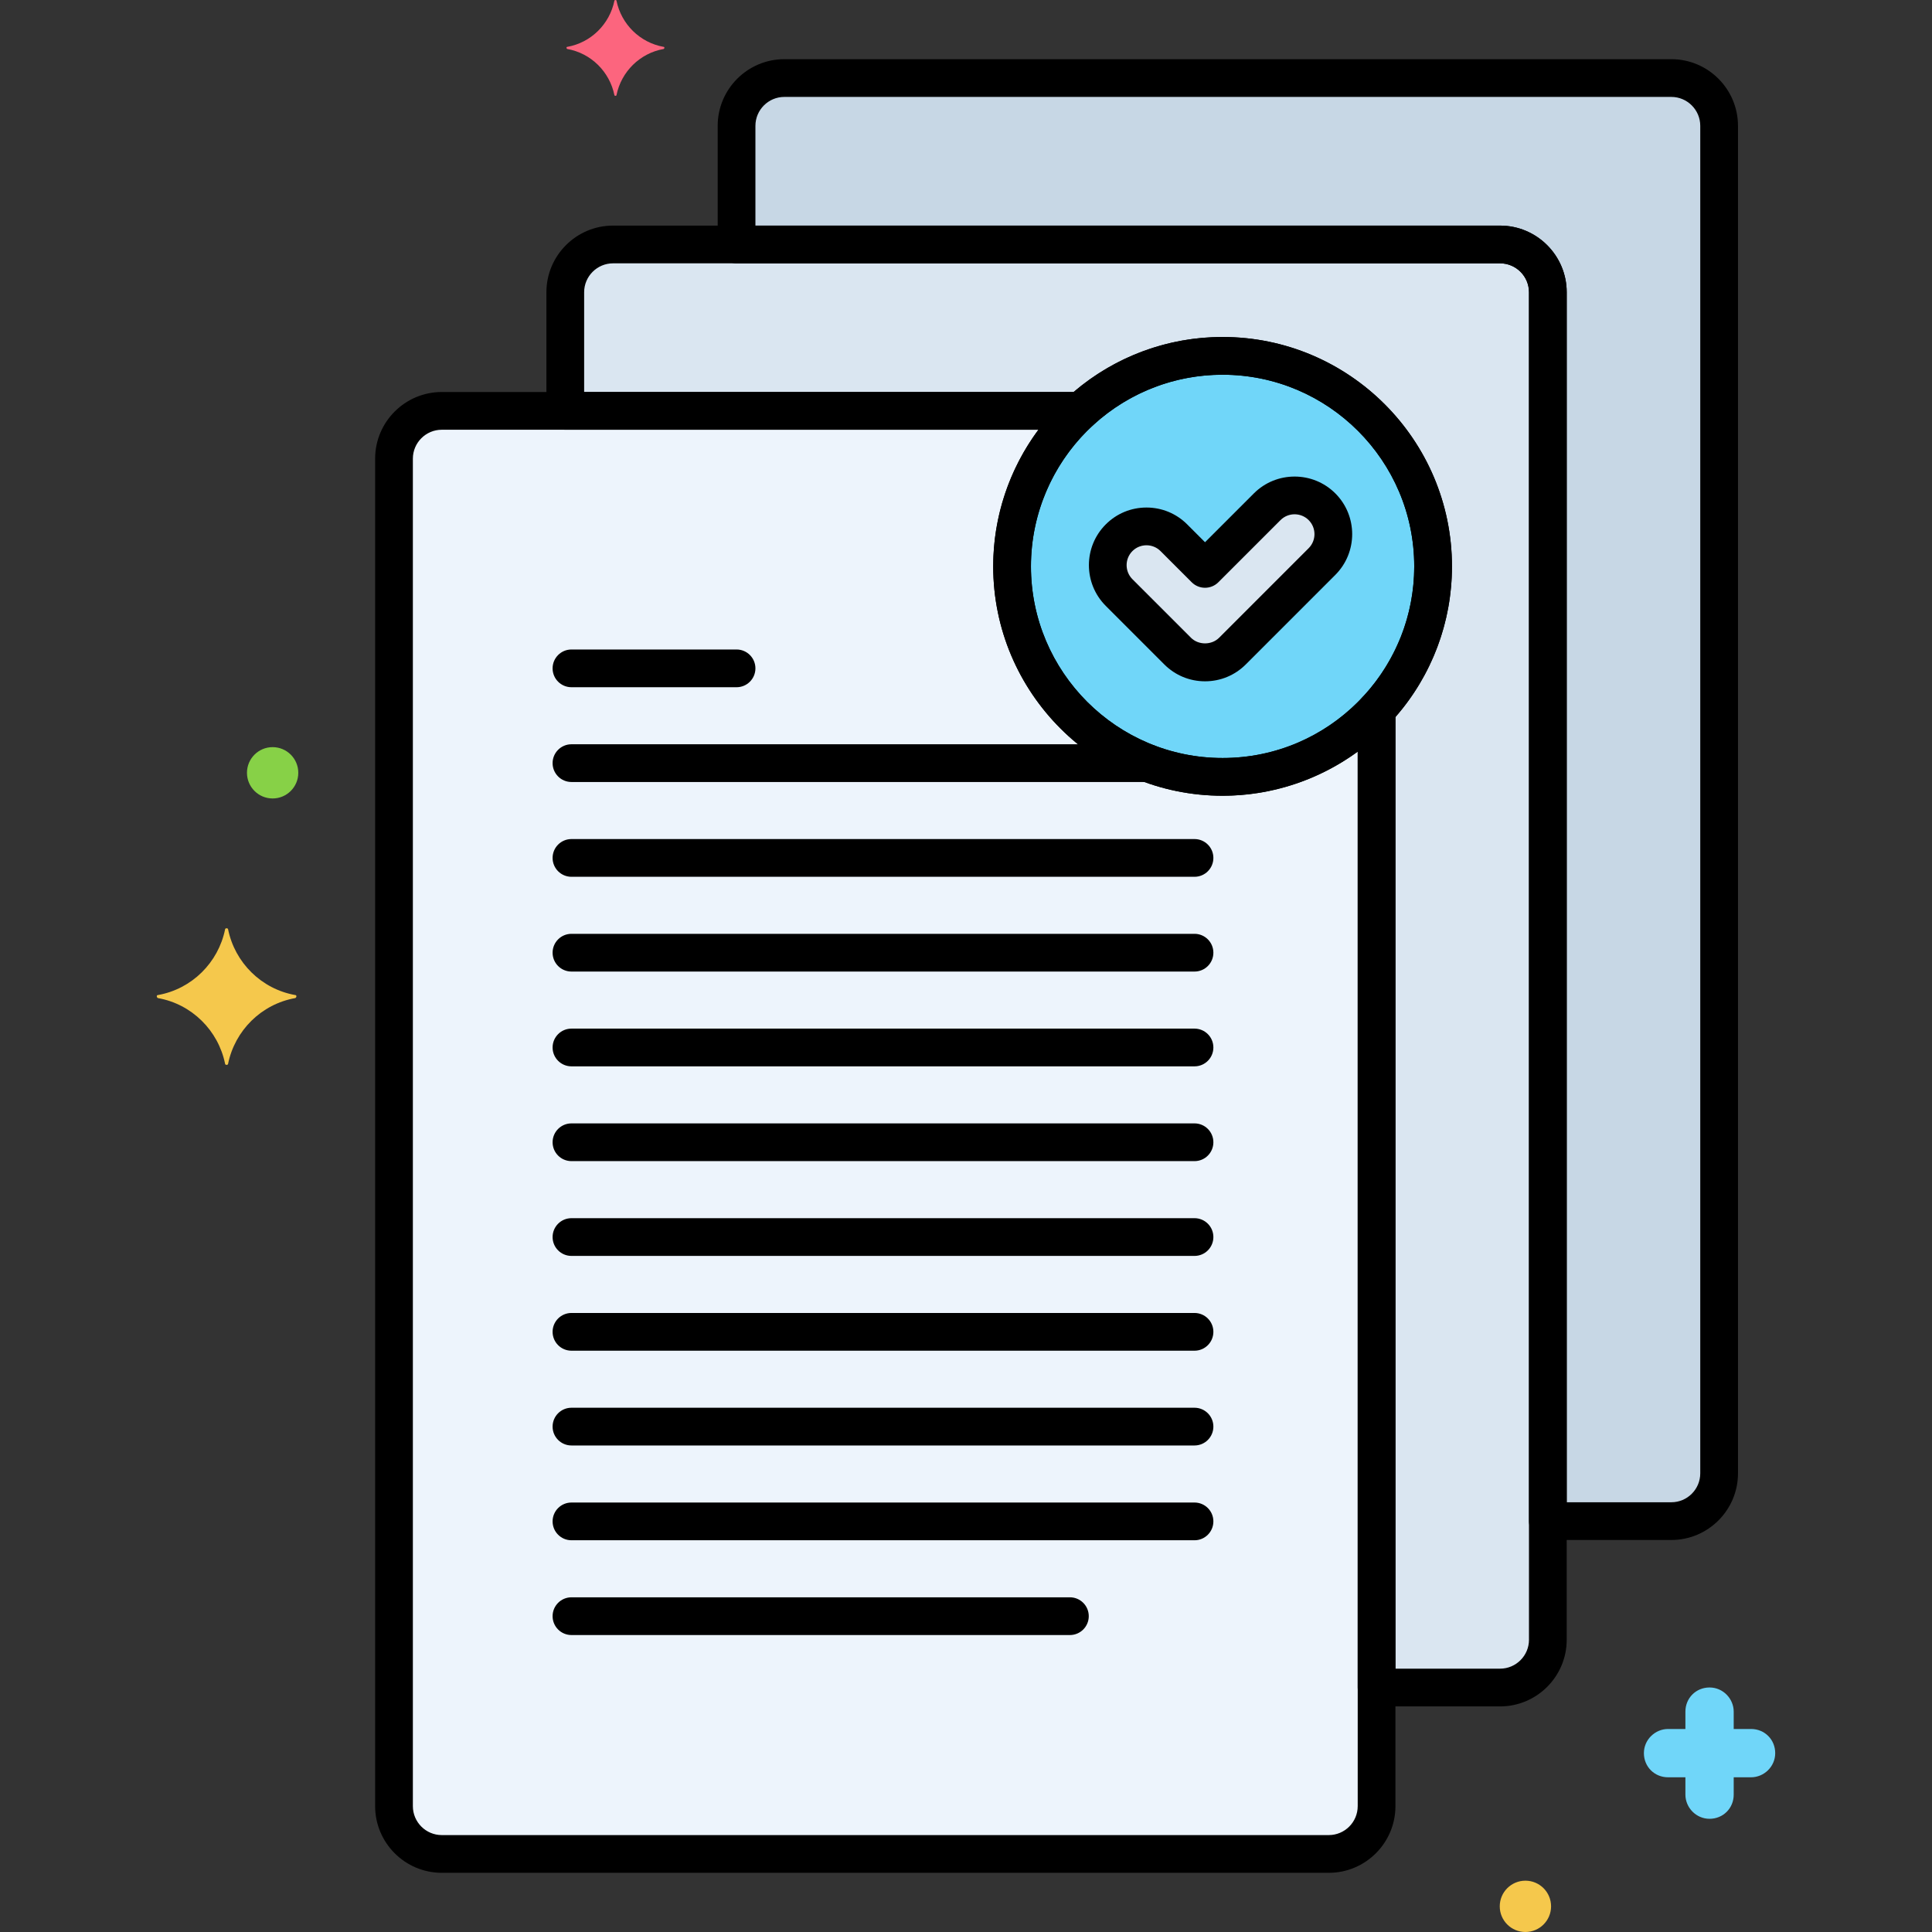 <?xml version="1.0" encoding="utf-8"?>
<!-- Generator: Adobe Illustrator 24.0.0, SVG Export Plug-In . SVG Version: 6.00 Build 0)  -->
<svg version="1.1" xmlns="http://www.w3.org/2000/svg" xmlns:xlink="http://www.w3.org/1999/xlink" x="0px" y="0px"
	 viewBox="0 0 256 256" enable-background="new 0 0 256 256" xml:space="preserve">
<rect x="0" y="0" width="256" height="256" fill="#333333" stroke="none"/>
<g id="Layer_1">
</g>
<g id="Layer_2">
</g>
<g id="Layer_3">
</g>
<g id="Layer_4">
</g>
<g id="Layer_5">
</g>
<g id="Layer_6">
</g>
<g id="Layer_7">
</g>
<g id="Layer_8">
</g>
<g id="Layer_9">
</g>
<g id="Layer_10">
</g>
<g id="Layer_11">
</g>
<g id="Layer_12">
</g>
<g id="Layer_13">
</g>
<g id="Layer_14">
</g>
<g id="Layer_15">
</g>
<g id="Layer_16">
</g>
<g id="Layer_17">
</g>
<g id="Layer_18">
</g>
<g id="Layer_19">
</g>
<g id="Layer_20">
</g>
<g id="Layer_21">
</g>
<g id="Layer_22">
</g>
<g id="Layer_23">
</g>
<g id="Layer_24">
</g>
<g id="Layer_25">
</g>
<g id="Layer_26">
</g>
<g id="Layer_27">
</g>
<g id="Layer_28">
</g>
<g id="Layer_29">
</g>
<g id="Layer_30">
</g>
<g id="Layer_31">
</g>
<g id="Layer_32">
</g>
<g id="Layer_33">
</g>
<g id="Layer_34">
</g>
<g id="Layer_35">
</g>
<g id="Layer_36">
</g>
<g id="Layer_37">
</g>
<g id="Layer_38">
</g>
<g id="Layer_39">
</g>
<g id="Layer_40">
</g>
<g id="Layer_41">
</g>
<g id="Layer_42">
</g>
<g id="Layer_43">
</g>
<g id="Layer_44">
</g>
<g id="Layer_45">
</g>
<g id="Layer_46">
</g>
<g id="Layer_47">
</g>
<g id="Layer_48">
</g>
<g id="Layer_49">
</g>
<g id="Layer_50">
</g>
<g id="Layer_51">
</g>
<g id="Layer_52">
</g>
<g id="Layer_53">
</g>
<g id="Layer_54">
</g>
<g id="Layer_55">
</g>
<g id="Layer_56">
</g>
<g id="Layer_57">
</g>
<g id="Layer_58">
</g>
<g id="Layer_59">
</g>
<g id="Layer_60">
</g>
<g id="Layer_61">
</g>
<g id="Layer_62">
</g>
<g id="Layer_63">
</g>
<g id="Layer_64">
</g>
<g id="Layer_65">
</g>
<g id="Layer_66">
</g>
<g id="Layer_67">
</g>
<g id="Layer_68">
</g>
<g id="Layer_69">
</g>
<g id="Layer_70">
</g>
<g id="Layer_71">
</g>
<g id="Layer_72">
</g>
<g id="Layer_73">
</g>
<g id="Layer_74">
</g>
<g id="Layer_75">
</g>
<g id="Layer_76">
</g>
<g id="Layer_77">
</g>
<g id="Layer_78">
</g>
<g id="Layer_79">
</g>
<g id="Layer_80">
</g>
<g id="Layer_81">
</g>
<g id="Layer_82">
</g>
<g id="Layer_83">
</g>
<g id="Layer_84">
</g>
<g id="Layer_85">
	<g>
		<g>
			<g>
				<path fill="#EDF4FC" d="M162,102.94c-15.405,0-27.893-12.488-27.893-27.894c0-8.161,3.506-15.502,9.092-20.603H58.54
					c-3.498,0-6.333,2.836-6.333,6.333v178.548c0,3.498,2.835,6.333,6.333,6.333h117.53c3.498,0,6.333-2.835,6.333-6.333V94.057
					C177.311,99.52,170.057,102.94,162,102.94z"/>
			</g>
		</g>
		<g>
			<g>
				<path fill="#DAE6F1" d="M198.765,32.393H81.235c-3.498,0-6.333,2.835-6.333,6.333v15.718h68.297
					c4.959-4.527,11.557-7.29,18.801-7.29c15.405,0,27.893,12.488,27.893,27.893c0,7.348-2.846,14.028-7.49,19.01v129.551h16.362
					c3.498,0,6.333-2.835,6.333-6.333V38.726C205.098,35.228,202.263,32.393,198.765,32.393z"/>
			</g>
		</g>
		<g>
			<g>
				<path fill="#C7D7E5" d="M221.46,10.341H103.93c-3.497,0-6.333,2.835-6.333,6.333v15.718h101.168
					c3.498,0,6.333,2.835,6.333,6.333v162.831h16.362c3.498,0,6.333-2.835,6.333-6.333V16.675
					C227.793,13.177,224.958,10.341,221.46,10.341z"/>
			</g>
		</g>
		<g>
			<g>
				<path fill="#70D6F9" d="M162,47.153c-15.405,0-27.893,12.488-27.893,27.893c0,15.405,12.488,27.894,27.893,27.894
					s27.893-12.488,27.893-27.894C189.893,59.642,177.405,47.153,162,47.153z"/>
			</g>
		</g>
		<g>
			<g>
				<path fill="#DAE6F1" d="M175.171,67.146c-2.005-2.004-5.255-2.004-7.26,0l-8.237,8.237l-4.129-4.129
					c-2.005-2.004-5.255-2.004-7.26,0c-2.005,2.005-2.005,5.255,0,7.26l7.759,7.759c1.003,1.002,2.316,1.503,3.63,1.503
					s2.627-0.501,3.63-1.503l11.867-11.867C177.176,72.401,177.176,69.151,175.171,67.146z"/>
			</g>
		</g>
		<g>
			<g>
				<path fill="#F5C84C" d="M39.125,131.85c-4.5-0.8-8-4.3-8.9-8.7c0-0.2-0.4-0.2-0.4,0c-0.9,4.4-4.4,7.9-8.9,8.7
					c-0.2,0-0.2,0.3,0,0.4c4.5,0.8,8,4.3,8.9,8.7c0,0.2,0.4,0.2,0.4,0c0.9-4.4,4.4-7.9,8.9-8.7
					C39.325,132.15,39.325,131.85,39.125,131.85z"/>
			</g>
		</g>
		<g>
			<g>
				<path fill="#FC657E" d="M87.935,6.21c-3.157-0.562-5.613-3.018-6.245-6.104c0-0.141-0.281-0.141-0.281,0
					c-0.631,3.087-3.087,5.543-6.245,6.104c-0.14,0-0.14,0.21,0,0.28c3.157,0.562,5.613,3.018,6.245,6.104
					c0,0.141,0.281,0.141,0.281,0c0.631-3.087,3.087-5.543,6.245-6.104C88.075,6.42,88.075,6.21,87.935,6.21z"/>
			</g>
		</g>
		<g>
			<g>
				<path fill="#70D6F9" d="M232.025,229.1h-2.3v-2.3c0-1.7-1.4-3.2-3.2-3.2c-1.8,0-3.2,1.4-3.2,3.2v2.3h-2.3
					c-1.7,0-3.2,1.4-3.2,3.2c0,1.8,1.4,3.2,3.2,3.2h2.3v2.3c0,1.7,1.4,3.2,3.2,3.2c1.8,0,3.2-1.4,3.2-3.2v-2.3h2.3
					c1.7,0,3.2-1.4,3.2-3.2C235.225,230.5,233.825,229.1,232.025,229.1z"/>
			</g>
		</g>
		<g>
			<g>
				<path fill="#F5C84C" d="M202.125,249.2c-1.878,0-3.4,1.522-3.4,3.4c0,1.877,1.522,3.4,3.4,3.4s3.4-1.522,3.4-3.4
					C205.525,250.722,204.003,249.2,202.125,249.2z"/>
			</g>
		</g>
		<g>
			<g>
				<path fill="#87D147" d="M36.125,99c-1.878,0-3.4,1.522-3.4,3.4c0,1.878,1.522,3.4,3.4,3.4s3.4-1.522,3.4-3.4
					C39.525,100.522,38.003,99,36.125,99z"/>
			</g>
		</g>
		<g>
			<g>
				<g>
					<path d="M183.319,91.73c-0.957-0.377-2.045-0.129-2.745,0.621c-4.861,5.216-11.458,8.088-18.574,8.088
						c-14.002,0-25.394-11.391-25.394-25.393c0-7.116,3.018-13.953,8.278-18.758c0.762-0.695,1.019-1.788,0.646-2.75
						s-1.299-1.596-2.331-1.596H58.54c-4.87,0-8.833,3.963-8.833,8.834v178.548c0,4.87,3.963,8.833,8.833,8.833h117.53
						c4.87,0,8.833-3.963,8.833-8.833V94.057C184.903,93.029,184.275,92.106,183.319,91.73z M179.903,239.325
						c0,2.113-1.72,3.833-3.833,3.833H58.54c-2.113,0-3.833-1.72-3.833-3.833V60.777c0-2.114,1.72-3.834,3.833-3.834h79.053
						c-3.851,5.2-5.986,11.553-5.986,18.104c0,16.759,13.635,30.393,30.394,30.393c6.455,0,12.737-2.086,17.903-5.846V239.325z"/>
				</g>
			</g>
		</g>
		<g>
			<g>
				<g>
					<path d="M198.765,29.893H81.235c-4.87,0-8.833,3.963-8.833,8.833v15.718c0,1.381,1.119,2.5,2.5,2.5h68.297
						c0.624,0,1.225-0.233,1.686-0.653c4.688-4.28,10.766-6.637,17.115-6.637c14.002,0,25.393,11.392,25.393,25.394
						c0,6.441-2.422,12.588-6.818,17.306c-0.431,0.462-0.671,1.071-0.671,1.704v129.551c0,1.381,1.119,2.5,2.5,2.5h16.361
						c4.87,0,8.833-3.963,8.833-8.833V38.726C207.598,33.855,203.635,29.893,198.765,29.893z M202.598,217.274
						c0,2.113-1.72,3.833-3.833,3.833h-13.861V95.018c4.837-5.541,7.489-12.594,7.489-19.971c0-16.759-13.634-30.394-30.393-30.394
						c-7.271,0-14.243,2.582-19.747,7.29H77.402V38.726c0-2.113,1.72-3.833,3.833-3.833h117.529c2.113,0,3.833,1.72,3.833,3.833
						V217.274z"/>
				</g>
			</g>
		</g>
		<g>
			<g>
				<g>
					<g>
						<path d="M221.46,7.842H103.93c-4.87,0-8.833,3.963-8.833,8.833v15.718c0,1.381,1.119,2.5,2.5,2.5h101.168
							c2.113,0,3.833,1.72,3.833,3.833v162.831c0,1.381,1.119,2.5,2.5,2.5h16.362c4.87,0,8.833-3.963,8.833-8.834V16.675
							C230.293,11.805,226.33,7.842,221.46,7.842z M225.293,195.223c0,2.114-1.72,3.834-3.833,3.834h-13.862V38.726
							c0-4.87-3.963-8.833-8.833-8.833h-98.668V16.675c0-2.113,1.72-3.833,3.833-3.833h117.53c2.113,0,3.833,1.72,3.833,3.833
							V195.223z"/>
					</g>
				</g>
			</g>
		</g>
		<g>
			<g>
				<path d="M158.278,199.093H75.722c-1.381,0-2.5,1.119-2.5,2.5s1.119,2.5,2.5,2.5h82.557c1.381,0,2.5-1.119,2.5-2.5
					S159.659,199.093,158.278,199.093z"/>
			</g>
		</g>
		<g>
			<g>
				<path d="M158.278,186.533H75.722c-1.381,0-2.5,1.119-2.5,2.5s1.119,2.5,2.5,2.5h82.557c1.381,0,2.5-1.119,2.5-2.5
					S159.659,186.533,158.278,186.533z"/>
			</g>
		</g>
		<g>
			<g>
				<path d="M158.278,173.975H75.722c-1.381,0-2.5,1.119-2.5,2.5s1.119,2.5,2.5,2.5h82.557c1.381,0,2.5-1.119,2.5-2.5
					S159.659,173.975,158.278,173.975z"/>
			</g>
		</g>
		<g>
			<g>
				<path d="M158.278,161.415H75.722c-1.381,0-2.5,1.119-2.5,2.5s1.119,2.5,2.5,2.5h82.557c1.381,0,2.5-1.119,2.5-2.5
					S159.659,161.415,158.278,161.415z"/>
			</g>
		</g>
		<g>
			<g>
				<path d="M158.278,148.855H75.722c-1.381,0-2.5,1.119-2.5,2.5s1.119,2.5,2.5,2.5h82.557c1.381,0,2.5-1.119,2.5-2.5
					S159.659,148.855,158.278,148.855z"/>
			</g>
		</g>
		<g>
			<g>
				<path d="M158.278,136.297H75.722c-1.381,0-2.5,1.119-2.5,2.5s1.119,2.5,2.5,2.5h82.557c1.381,0,2.5-1.119,2.5-2.5
					S159.659,136.297,158.278,136.297z"/>
			</g>
		</g>
		<g>
			<g>
				<path d="M158.278,123.737H75.722c-1.381,0-2.5,1.119-2.5,2.5s1.119,2.5,2.5,2.5h82.557c1.381,0,2.5-1.119,2.5-2.5
					S159.659,123.737,158.278,123.737z"/>
			</g>
		</g>
		<g>
			<g>
				<path d="M158.278,111.179H75.722c-1.381,0-2.5,1.119-2.5,2.5s1.119,2.5,2.5,2.5h82.557c1.381,0,2.5-1.119,2.5-2.5
					S159.659,111.179,158.278,111.179z"/>
			</g>
		</g>
		<g>
			<g>
				<path d="M152.069,98.619H75.722c-1.381,0-2.5,1.119-2.5,2.5s1.119,2.5,2.5,2.5h76.348c1.381,0,2.5-1.119,2.5-2.5
					S153.45,98.619,152.069,98.619z"/>
			</g>
		</g>
		<g>
			<g>
				<path d="M97.597,86.061H75.722c-1.381,0-2.5,1.119-2.5,2.5s1.119,2.5,2.5,2.5h21.875c1.381,0,2.5-1.119,2.5-2.5
					S98.978,86.061,97.597,86.061z"/>
			</g>
		</g>
		<g>
			<g>
				<path d="M141.767,211.651H75.722c-1.381,0-2.5,1.119-2.5,2.5s1.119,2.5,2.5,2.5h66.045c1.381,0,2.5-1.119,2.5-2.5
					S143.147,211.651,141.767,211.651z"/>
			</g>
		</g>
		<g>
			<g>
				<g>
					<path d="M162,44.653c-16.759,0-30.394,13.635-30.394,30.394s13.635,30.393,30.394,30.393s30.393-13.634,30.393-30.393
						S178.759,44.653,162,44.653z M162,100.439c-14.002,0-25.394-11.391-25.394-25.393S147.998,49.653,162,49.653
						s25.393,11.392,25.393,25.394S176.002,100.439,162,100.439z"/>
				</g>
			</g>
		</g>
		<g>
			<g>
				<g>
					<g>
						<path d="M176.939,65.378c-2.977-2.975-7.821-2.976-10.796,0.001l-6.47,6.469l-2.361-2.361
							c-1.441-1.442-3.358-2.236-5.397-2.236s-3.956,0.794-5.397,2.236c-2.977,2.977-2.977,7.818,0,10.795l7.76,7.761
							c1.442,1.44,3.358,2.234,5.396,2.234c2.039,0,3.955-0.794,5.398-2.235l11.868-11.867
							C179.915,73.197,179.915,68.354,176.939,65.378z M173.404,72.639l-11.866,11.866c-0.995,0.994-2.731,0.995-3.727,0.001
							l-7.759-7.76c-1.026-1.027-1.026-2.697,0-3.725c0.514-0.514,1.188-0.77,1.862-0.77s1.349,0.256,1.862,0.77l4.129,4.129
							c0.977,0.977,2.559,0.977,3.535,0l8.237-8.236c1.029-1.027,2.7-1.024,3.726,0C174.431,69.94,174.431,71.611,173.404,72.639z"
							/>
					</g>
				</g>
			</g>
		</g>
	</g>
</g>
<g id="Layer_86">
</g>
<g id="Layer_87">
</g>
<g id="Layer_88">
</g>
<g id="Layer_89">
</g>
<g id="Layer_90">
</g>
</svg>

